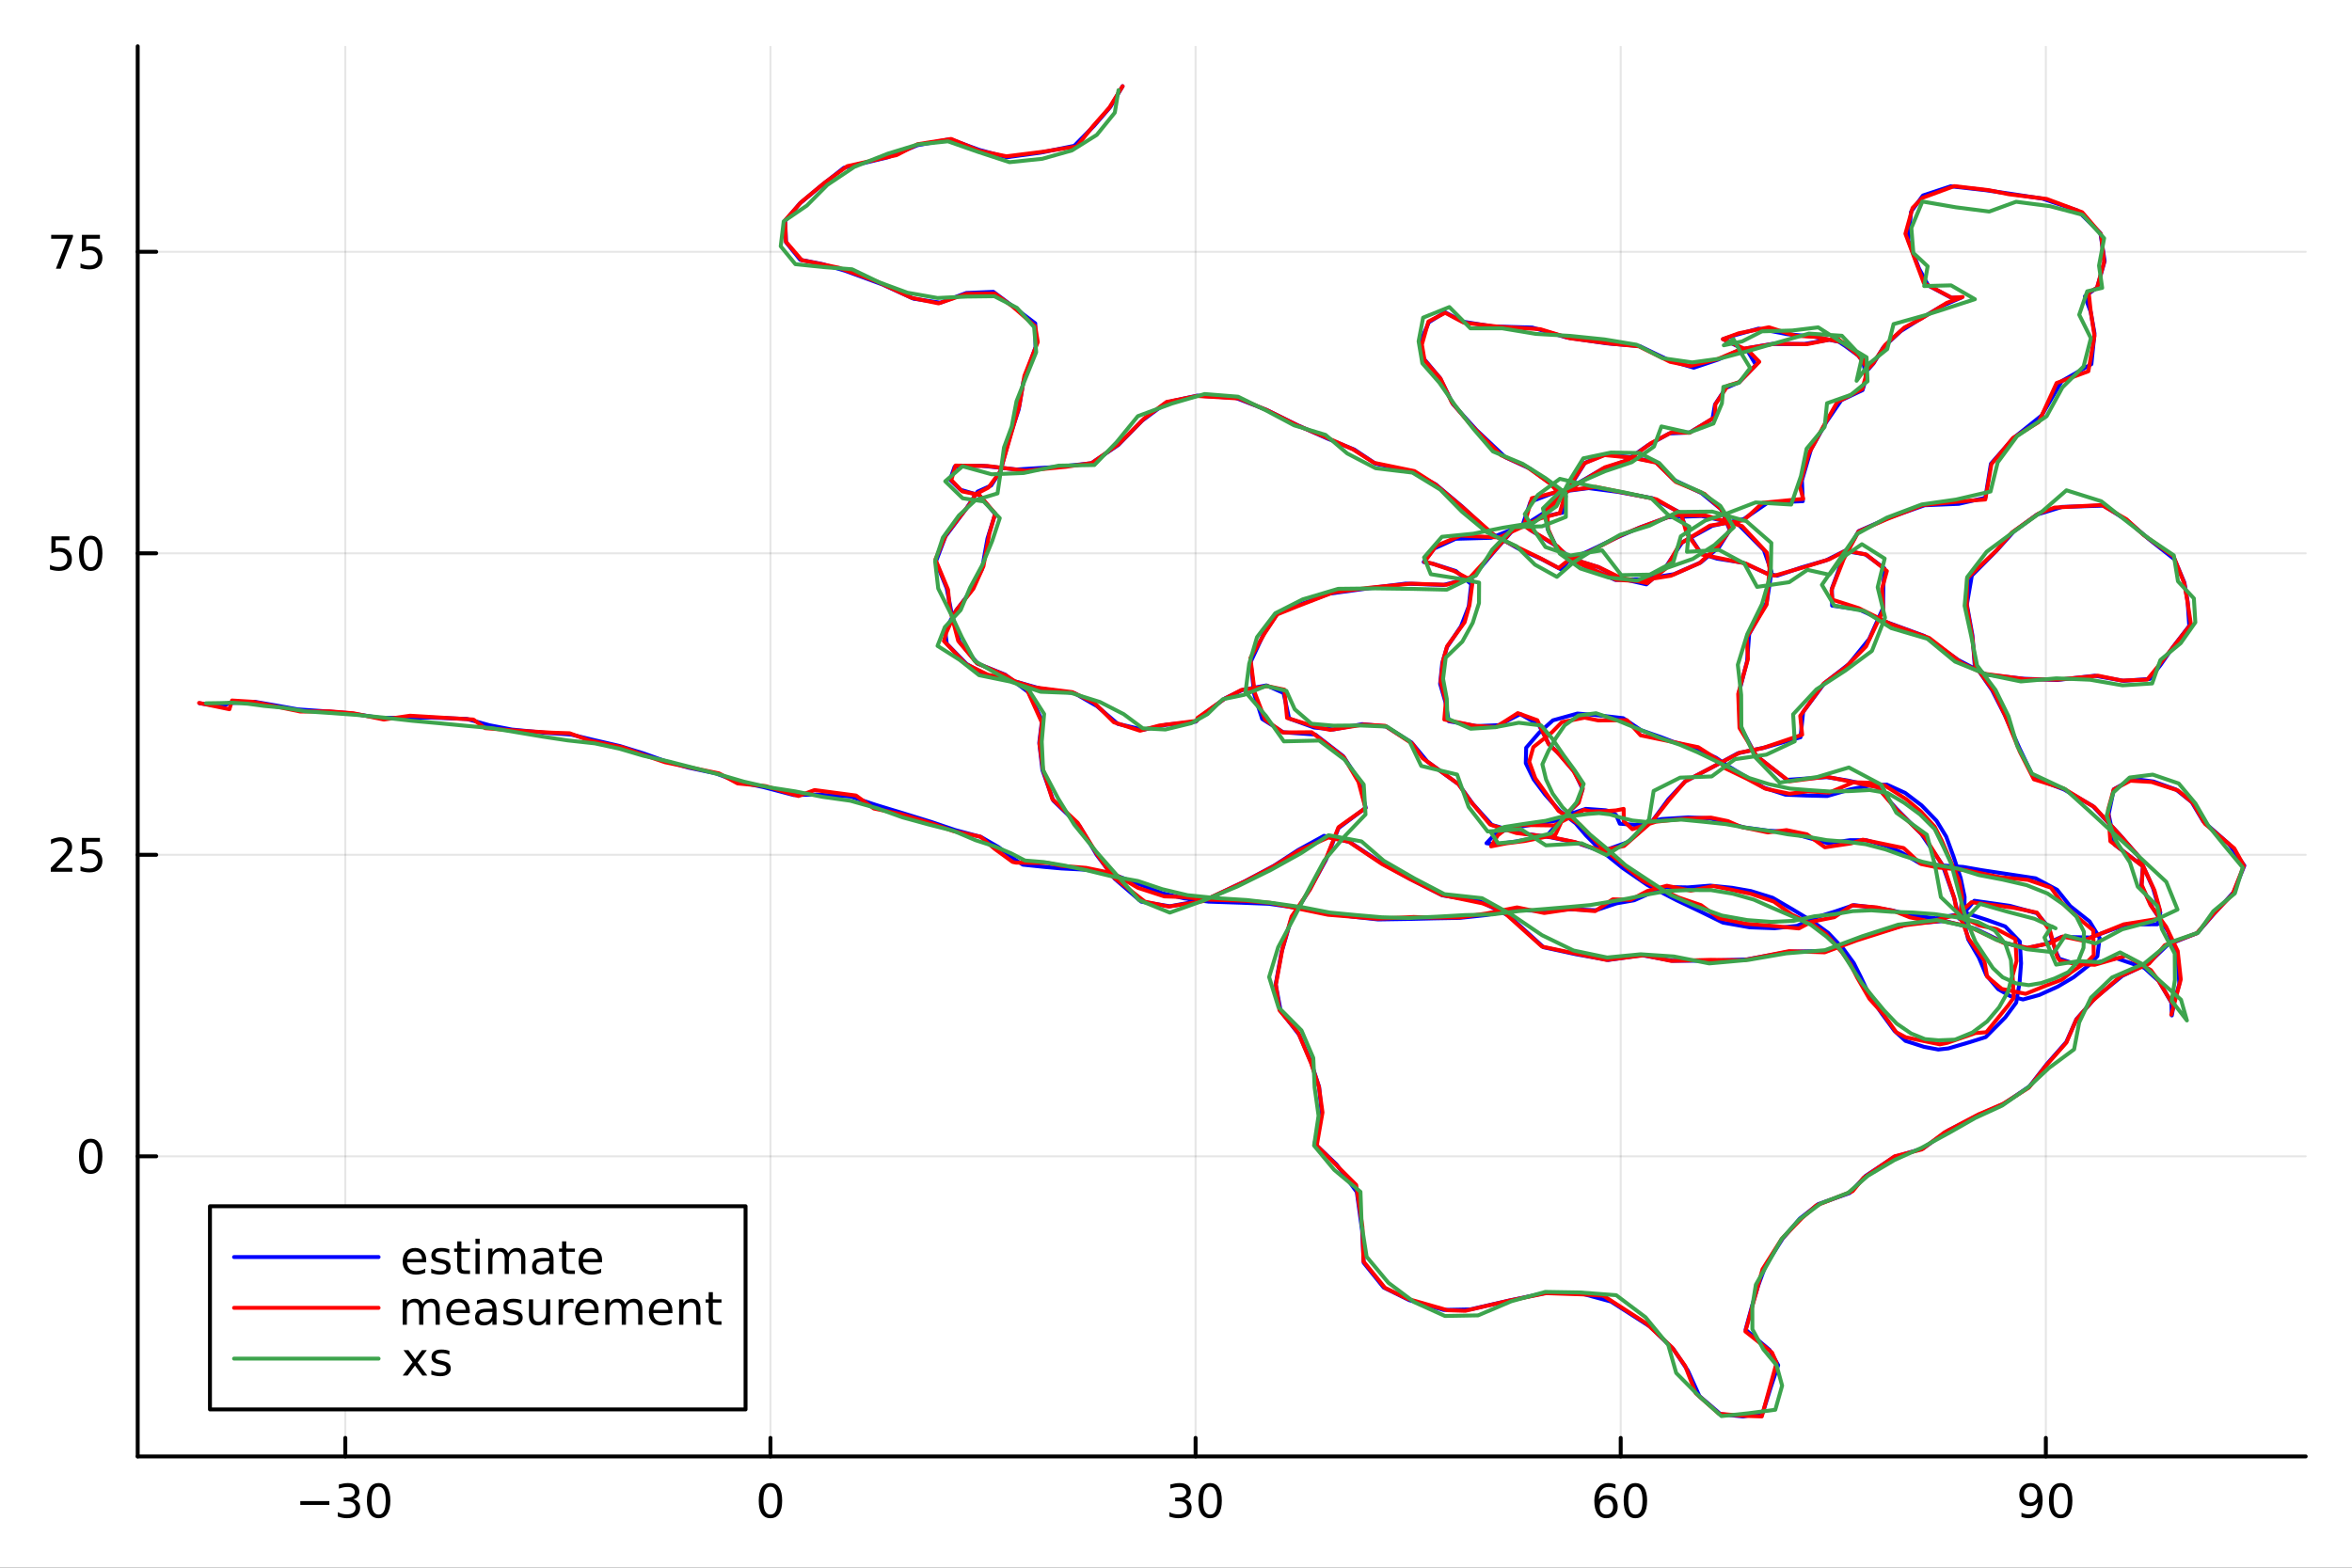 <?xml version="1.0" encoding="utf-8"?>
<svg xmlns="http://www.w3.org/2000/svg" xmlns:xlink="http://www.w3.org/1999/xlink" width="600" height="400" viewBox="0 0 2400 1600">
<rect x="0" y="0" width="2400" height="1600" fill="#333333" stroke="none"/>
<defs>
  <clipPath id="clip420">
    <rect x="0" y="0" width="2400" height="1600"/>
  </clipPath>
</defs>
<path clip-path="url(#clip420)" d="M0 1600 L2400 1600 L2400 0 L0 0  Z" fill="#ffffff" fill-rule="evenodd" fill-opacity="1"/>
<defs>
  <clipPath id="clip421">
    <rect x="480" y="0" width="1681" height="1600"/>
  </clipPath>
</defs>
<path clip-path="url(#clip420)" d="M140.51 1486.45 L2352.76 1486.45 L2352.76 47.244 L140.51 47.244  Z" fill="#ffffff" fill-rule="evenodd" fill-opacity="1"/>
<defs>
  <clipPath id="clip422">
    <rect x="140" y="47" width="2213" height="1440"/>
  </clipPath>
</defs>
<polyline clip-path="url(#clip422)" style="stroke:#000000; stroke-linecap:round; stroke-linejoin:round; stroke-width:2; stroke-opacity:0.1; fill:none" points="352.365,1486.45 352.365,47.244 "/>
<polyline clip-path="url(#clip422)" style="stroke:#000000; stroke-linecap:round; stroke-linejoin:round; stroke-width:2; stroke-opacity:0.1; fill:none" points="786.173,1486.45 786.173,47.244 "/>
<polyline clip-path="url(#clip422)" style="stroke:#000000; stroke-linecap:round; stroke-linejoin:round; stroke-width:2; stroke-opacity:0.1; fill:none" points="1219.98,1486.45 1219.98,47.244 "/>
<polyline clip-path="url(#clip422)" style="stroke:#000000; stroke-linecap:round; stroke-linejoin:round; stroke-width:2; stroke-opacity:0.1; fill:none" points="1653.79,1486.45 1653.79,47.244 "/>
<polyline clip-path="url(#clip422)" style="stroke:#000000; stroke-linecap:round; stroke-linejoin:round; stroke-width:2; stroke-opacity:0.1; fill:none" points="2087.6,1486.45 2087.6,47.244 "/>
<polyline clip-path="url(#clip420)" style="stroke:#000000; stroke-linecap:round; stroke-linejoin:round; stroke-width:4; stroke-opacity:1; fill:none" points="140.51,1486.45 2352.76,1486.45 "/>
<polyline clip-path="url(#clip420)" style="stroke:#000000; stroke-linecap:round; stroke-linejoin:round; stroke-width:4; stroke-opacity:1; fill:none" points="352.365,1486.45 352.365,1467.55 "/>
<polyline clip-path="url(#clip420)" style="stroke:#000000; stroke-linecap:round; stroke-linejoin:round; stroke-width:4; stroke-opacity:1; fill:none" points="786.173,1486.45 786.173,1467.55 "/>
<polyline clip-path="url(#clip420)" style="stroke:#000000; stroke-linecap:round; stroke-linejoin:round; stroke-width:4; stroke-opacity:1; fill:none" points="1219.98,1486.45 1219.98,1467.55 "/>
<polyline clip-path="url(#clip420)" style="stroke:#000000; stroke-linecap:round; stroke-linejoin:round; stroke-width:4; stroke-opacity:1; fill:none" points="1653.79,1486.45 1653.79,1467.55 "/>
<polyline clip-path="url(#clip420)" style="stroke:#000000; stroke-linecap:round; stroke-linejoin:round; stroke-width:4; stroke-opacity:1; fill:none" points="2087.6,1486.45 2087.6,1467.55 "/>
<path clip-path="url(#clip420)" d="M306.428 1532.02 L336.104 1532.02 L336.104 1535.95 L306.428 1535.95 L306.428 1532.02 Z" fill="#000000" fill-rule="nonzero" fill-opacity="1" /><path clip-path="url(#clip420)" d="M360.363 1530.21 Q363.719 1530.93 365.594 1533.2 Q367.493 1535.47 367.493 1538.8 Q367.493 1543.92 363.974 1546.72 Q360.456 1549.52 353.974 1549.52 Q351.798 1549.52 349.483 1549.08 Q347.192 1548.66 344.738 1547.81 L344.738 1543.29 Q346.682 1544.43 348.997 1545.01 Q351.312 1545.58 353.835 1545.58 Q358.233 1545.58 360.525 1543.85 Q362.84 1542.11 362.84 1538.8 Q362.84 1535.75 360.687 1534.03 Q358.557 1532.3 354.738 1532.3 L350.71 1532.3 L350.71 1528.45 L354.923 1528.45 Q358.372 1528.45 360.201 1527.09 Q362.03 1525.7 362.03 1523.11 Q362.03 1520.45 360.131 1519.03 Q358.256 1517.6 354.738 1517.6 Q352.817 1517.6 350.618 1518.01 Q348.419 1518.43 345.78 1519.31 L345.78 1515.14 Q348.442 1514.4 350.757 1514.03 Q353.094 1513.66 355.155 1513.66 Q360.479 1513.66 363.581 1516.09 Q366.682 1518.5 366.682 1522.62 Q366.682 1525.49 365.039 1527.48 Q363.395 1529.45 360.363 1530.21 Z" fill="#000000" fill-rule="nonzero" fill-opacity="1" /><path clip-path="url(#clip420)" d="M386.358 1517.37 Q382.747 1517.37 380.918 1520.93 Q379.113 1524.47 379.113 1531.6 Q379.113 1538.71 380.918 1542.27 Q382.747 1545.82 386.358 1545.82 Q389.992 1545.82 391.798 1542.27 Q393.627 1538.71 393.627 1531.6 Q393.627 1524.47 391.798 1520.93 Q389.992 1517.37 386.358 1517.37 M386.358 1513.66 Q392.168 1513.66 395.224 1518.27 Q398.303 1522.85 398.303 1531.6 Q398.303 1540.33 395.224 1544.94 Q392.168 1549.52 386.358 1549.52 Q380.548 1549.52 377.469 1544.94 Q374.414 1540.33 374.414 1531.6 Q374.414 1522.85 377.469 1518.27 Q380.548 1513.66 386.358 1513.66 Z" fill="#000000" fill-rule="nonzero" fill-opacity="1" /><path clip-path="url(#clip420)" d="M786.173 1517.37 Q782.562 1517.37 780.733 1520.93 Q778.927 1524.47 778.927 1531.6 Q778.927 1538.71 780.733 1542.27 Q782.562 1545.82 786.173 1545.82 Q789.807 1545.82 791.613 1542.27 Q793.441 1538.71 793.441 1531.6 Q793.441 1524.47 791.613 1520.93 Q789.807 1517.37 786.173 1517.37 M786.173 1513.66 Q791.983 1513.66 795.038 1518.27 Q798.117 1522.85 798.117 1531.6 Q798.117 1540.33 795.038 1544.94 Q791.983 1549.52 786.173 1549.52 Q780.363 1549.52 777.284 1544.94 Q774.228 1540.33 774.228 1531.6 Q774.228 1522.85 777.284 1518.27 Q780.363 1513.66 786.173 1513.66 Z" fill="#000000" fill-rule="nonzero" fill-opacity="1" /><path clip-path="url(#clip420)" d="M1208.82 1530.21 Q1212.18 1530.93 1214.05 1533.2 Q1215.95 1535.47 1215.95 1538.8 Q1215.95 1543.92 1212.43 1546.72 Q1208.92 1549.52 1202.43 1549.52 Q1200.26 1549.52 1197.94 1549.08 Q1195.65 1548.66 1193.2 1547.81 L1193.2 1543.29 Q1195.14 1544.43 1197.46 1545.01 Q1199.77 1545.58 1202.3 1545.58 Q1206.69 1545.58 1208.98 1543.85 Q1211.3 1542.11 1211.3 1538.8 Q1211.3 1535.75 1209.15 1534.03 Q1207.02 1532.3 1203.2 1532.3 L1199.17 1532.3 L1199.17 1528.45 L1203.38 1528.45 Q1206.83 1528.45 1208.66 1527.09 Q1210.49 1525.7 1210.49 1523.11 Q1210.49 1520.45 1208.59 1519.03 Q1206.72 1517.6 1203.2 1517.6 Q1201.28 1517.6 1199.08 1518.01 Q1196.88 1518.43 1194.24 1519.31 L1194.24 1515.14 Q1196.9 1514.4 1199.22 1514.03 Q1201.55 1513.66 1203.61 1513.66 Q1208.94 1513.66 1212.04 1516.09 Q1215.14 1518.5 1215.14 1522.62 Q1215.14 1525.49 1213.5 1527.48 Q1211.86 1529.45 1208.82 1530.21 Z" fill="#000000" fill-rule="nonzero" fill-opacity="1" /><path clip-path="url(#clip420)" d="M1234.82 1517.37 Q1231.21 1517.37 1229.38 1520.93 Q1227.57 1524.47 1227.57 1531.6 Q1227.57 1538.71 1229.38 1542.27 Q1231.21 1545.82 1234.82 1545.82 Q1238.45 1545.82 1240.26 1542.27 Q1242.09 1538.71 1242.09 1531.6 Q1242.09 1524.47 1240.26 1520.93 Q1238.45 1517.37 1234.82 1517.37 M1234.82 1513.66 Q1240.63 1513.66 1243.68 1518.27 Q1246.76 1522.85 1246.76 1531.6 Q1246.76 1540.33 1243.68 1544.94 Q1240.63 1549.52 1234.82 1549.52 Q1229.01 1549.52 1225.93 1544.94 Q1222.87 1540.33 1222.87 1531.6 Q1222.87 1522.85 1225.93 1518.27 Q1229.01 1513.66 1234.82 1513.66 Z" fill="#000000" fill-rule="nonzero" fill-opacity="1" /><path clip-path="url(#clip420)" d="M1639.19 1529.7 Q1636.04 1529.7 1634.19 1531.86 Q1632.36 1534.01 1632.36 1537.76 Q1632.36 1541.49 1634.19 1543.66 Q1636.04 1545.82 1639.19 1545.82 Q1642.34 1545.82 1644.17 1543.66 Q1646.02 1541.49 1646.02 1537.76 Q1646.02 1534.01 1644.17 1531.86 Q1642.34 1529.7 1639.19 1529.7 M1648.48 1515.05 L1648.48 1519.31 Q1646.72 1518.48 1644.91 1518.04 Q1643.13 1517.6 1641.37 1517.6 Q1636.74 1517.6 1634.29 1520.72 Q1631.86 1523.85 1631.51 1530.17 Q1632.87 1528.15 1634.93 1527.09 Q1636.99 1526 1639.47 1526 Q1644.68 1526 1647.69 1529.17 Q1650.72 1532.32 1650.72 1537.76 Q1650.72 1543.08 1647.57 1546.3 Q1644.42 1549.52 1639.19 1549.52 Q1633.2 1549.52 1630.03 1544.94 Q1626.86 1540.33 1626.86 1531.6 Q1626.86 1523.41 1630.74 1518.55 Q1634.63 1513.66 1641.18 1513.66 Q1642.94 1513.66 1644.73 1514.01 Q1646.53 1514.36 1648.48 1515.05 Z" fill="#000000" fill-rule="nonzero" fill-opacity="1" /><path clip-path="url(#clip420)" d="M1668.78 1517.37 Q1665.17 1517.37 1663.34 1520.93 Q1661.53 1524.47 1661.53 1531.6 Q1661.53 1538.71 1663.34 1542.27 Q1665.17 1545.82 1668.78 1545.82 Q1672.41 1545.82 1674.22 1542.27 Q1676.04 1538.71 1676.04 1531.6 Q1676.04 1524.47 1674.22 1520.93 Q1672.41 1517.37 1668.78 1517.37 M1668.78 1513.66 Q1674.59 1513.66 1677.64 1518.27 Q1680.72 1522.85 1680.72 1531.6 Q1680.72 1540.33 1677.64 1544.94 Q1674.59 1549.52 1668.78 1549.52 Q1662.97 1549.52 1659.89 1544.94 Q1656.83 1540.33 1656.83 1531.6 Q1656.83 1522.85 1659.89 1518.27 Q1662.97 1513.66 1668.78 1513.66 Z" fill="#000000" fill-rule="nonzero" fill-opacity="1" /><path clip-path="url(#clip420)" d="M2062.72 1548.13 L2062.72 1543.87 Q2064.48 1544.7 2066.29 1545.14 Q2068.09 1545.58 2069.83 1545.58 Q2074.46 1545.58 2076.89 1542.48 Q2079.34 1539.36 2079.69 1533.01 Q2078.35 1535.01 2076.29 1536.07 Q2074.23 1537.13 2071.73 1537.13 Q2066.54 1537.13 2063.51 1534.01 Q2060.5 1530.86 2060.5 1525.42 Q2060.5 1520.1 2063.65 1516.88 Q2066.8 1513.66 2072.03 1513.66 Q2078.02 1513.66 2081.17 1518.27 Q2084.34 1522.85 2084.34 1531.6 Q2084.34 1539.77 2080.45 1544.66 Q2076.59 1549.52 2070.04 1549.52 Q2068.28 1549.52 2066.47 1549.17 Q2064.67 1548.82 2062.72 1548.13 M2072.03 1533.48 Q2075.18 1533.48 2077.01 1531.32 Q2078.86 1529.17 2078.86 1525.42 Q2078.86 1521.7 2077.01 1519.54 Q2075.18 1517.37 2072.03 1517.37 Q2068.88 1517.37 2067.03 1519.54 Q2065.2 1521.7 2065.2 1525.42 Q2065.2 1529.17 2067.03 1531.32 Q2068.88 1533.48 2072.03 1533.48 Z" fill="#000000" fill-rule="nonzero" fill-opacity="1" /><path clip-path="url(#clip420)" d="M2102.75 1517.37 Q2099.13 1517.37 2097.31 1520.93 Q2095.5 1524.47 2095.5 1531.6 Q2095.5 1538.71 2097.31 1542.27 Q2099.13 1545.82 2102.75 1545.82 Q2106.38 1545.82 2108.19 1542.27 Q2110.01 1538.71 2110.01 1531.6 Q2110.01 1524.47 2108.19 1520.93 Q2106.38 1517.37 2102.75 1517.37 M2102.75 1513.66 Q2108.56 1513.66 2111.61 1518.27 Q2114.69 1522.85 2114.69 1531.6 Q2114.69 1540.33 2111.61 1544.94 Q2108.56 1549.52 2102.75 1549.52 Q2096.94 1549.52 2093.86 1544.94 Q2090.8 1540.33 2090.8 1531.6 Q2090.8 1522.85 2093.86 1518.27 Q2096.94 1513.66 2102.75 1513.66 Z" fill="#000000" fill-rule="nonzero" fill-opacity="1" /><polyline clip-path="url(#clip422)" style="stroke:#000000; stroke-linecap:round; stroke-linejoin:round; stroke-width:2; stroke-opacity:0.1; fill:none" points="140.51,1180.15 2352.76,1180.15 "/>
<polyline clip-path="url(#clip422)" style="stroke:#000000; stroke-linecap:round; stroke-linejoin:round; stroke-width:2; stroke-opacity:0.1; fill:none" points="140.51,872.425 2352.76,872.425 "/>
<polyline clip-path="url(#clip422)" style="stroke:#000000; stroke-linecap:round; stroke-linejoin:round; stroke-width:2; stroke-opacity:0.1; fill:none" points="140.51,564.702 2352.76,564.702 "/>
<polyline clip-path="url(#clip422)" style="stroke:#000000; stroke-linecap:round; stroke-linejoin:round; stroke-width:2; stroke-opacity:0.1; fill:none" points="140.51,256.978 2352.76,256.978 "/>
<polyline clip-path="url(#clip420)" style="stroke:#000000; stroke-linecap:round; stroke-linejoin:round; stroke-width:4; stroke-opacity:1; fill:none" points="140.51,1486.45 140.51,47.244 "/>
<polyline clip-path="url(#clip420)" style="stroke:#000000; stroke-linecap:round; stroke-linejoin:round; stroke-width:4; stroke-opacity:1; fill:none" points="140.51,1180.15 159.408,1180.15 "/>
<polyline clip-path="url(#clip420)" style="stroke:#000000; stroke-linecap:round; stroke-linejoin:round; stroke-width:4; stroke-opacity:1; fill:none" points="140.51,872.425 159.408,872.425 "/>
<polyline clip-path="url(#clip420)" style="stroke:#000000; stroke-linecap:round; stroke-linejoin:round; stroke-width:4; stroke-opacity:1; fill:none" points="140.51,564.702 159.408,564.702 "/>
<polyline clip-path="url(#clip420)" style="stroke:#000000; stroke-linecap:round; stroke-linejoin:round; stroke-width:4; stroke-opacity:1; fill:none" points="140.51,256.978 159.408,256.978 "/>
<path clip-path="url(#clip420)" d="M92.566 1165.95 Q88.955 1165.95 87.126 1169.51 Q85.321 1173.05 85.321 1180.18 Q85.321 1187.29 87.126 1190.85 Q88.955 1194.4 92.566 1194.4 Q96.2 1194.4 98.006 1190.85 Q99.835 1187.29 99.835 1180.18 Q99.835 1173.05 98.006 1169.51 Q96.2 1165.95 92.566 1165.95 M92.566 1162.24 Q98.376 1162.24 101.432 1166.85 Q104.51 1171.43 104.51 1180.18 Q104.51 1188.91 101.432 1193.52 Q98.376 1198.1 92.566 1198.1 Q86.756 1198.1 83.677 1193.52 Q80.622 1188.91 80.622 1180.18 Q80.622 1171.43 83.677 1166.85 Q86.756 1162.24 92.566 1162.24 Z" fill="#000000" fill-rule="nonzero" fill-opacity="1" /><path clip-path="url(#clip420)" d="M57.427 885.77 L73.747 885.77 L73.747 889.705 L51.802 889.705 L51.802 885.77 Q54.464 883.015 59.048 878.386 Q63.654 873.733 64.835 872.39 Q67.08 869.867 67.96 868.131 Q68.862 866.372 68.862 864.682 Q68.862 861.927 66.918 860.191 Q64.997 858.455 61.895 858.455 Q59.696 858.455 57.242 859.219 Q54.812 859.983 52.034 861.534 L52.034 856.812 Q54.858 855.678 57.312 855.099 Q59.765 854.52 61.802 854.52 Q67.173 854.52 70.367 857.205 Q73.561 859.89 73.561 864.381 Q73.561 866.511 72.751 868.432 Q71.964 870.33 69.858 872.923 Q69.279 873.594 66.177 876.812 Q63.075 880.006 57.427 885.77 Z" fill="#000000" fill-rule="nonzero" fill-opacity="1" /><path clip-path="url(#clip420)" d="M83.608 855.145 L101.964 855.145 L101.964 859.08 L87.89 859.08 L87.89 867.552 Q88.909 867.205 89.927 867.043 Q90.946 866.858 91.964 866.858 Q97.751 866.858 101.131 870.029 Q104.51 873.201 104.51 878.617 Q104.51 884.196 101.038 887.298 Q97.566 890.376 91.246 890.376 Q89.071 890.376 86.802 890.006 Q84.557 889.636 82.149 888.895 L82.149 884.196 Q84.233 885.33 86.455 885.886 Q88.677 886.441 91.154 886.441 Q95.159 886.441 97.496 884.335 Q99.835 882.228 99.835 878.617 Q99.835 875.006 97.496 872.9 Q95.159 870.793 91.154 870.793 Q89.279 870.793 87.404 871.21 Q85.552 871.627 83.608 872.506 L83.608 855.145 Z" fill="#000000" fill-rule="nonzero" fill-opacity="1" /><path clip-path="url(#clip420)" d="M52.45 547.422 L70.807 547.422 L70.807 551.357 L56.733 551.357 L56.733 559.829 Q57.751 559.482 58.77 559.32 Q59.788 559.134 60.807 559.134 Q66.594 559.134 69.974 562.306 Q73.353 565.477 73.353 570.894 Q73.353 576.472 69.881 579.574 Q66.409 582.653 60.089 582.653 Q57.913 582.653 55.645 582.283 Q53.4 581.912 50.992 581.171 L50.992 576.472 Q53.075 577.607 55.298 578.162 Q57.52 578.718 59.997 578.718 Q64.001 578.718 66.339 576.611 Q68.677 574.505 68.677 570.894 Q68.677 567.283 66.339 565.176 Q64.001 563.07 59.997 563.07 Q58.122 563.07 56.247 563.486 Q54.395 563.903 52.45 564.783 L52.45 547.422 Z" fill="#000000" fill-rule="nonzero" fill-opacity="1" /><path clip-path="url(#clip420)" d="M92.566 550.5 Q88.955 550.5 87.126 554.065 Q85.321 557.607 85.321 564.736 Q85.321 571.843 87.126 575.408 Q88.955 578.949 92.566 578.949 Q96.2 578.949 98.006 575.408 Q99.835 571.843 99.835 564.736 Q99.835 557.607 98.006 554.065 Q96.2 550.5 92.566 550.5 M92.566 546.797 Q98.376 546.797 101.432 551.403 Q104.51 555.986 104.51 564.736 Q104.51 573.463 101.432 578.07 Q98.376 582.653 92.566 582.653 Q86.756 582.653 83.677 578.07 Q80.622 573.463 80.622 564.736 Q80.622 555.986 83.677 551.403 Q86.756 546.797 92.566 546.797 Z" fill="#000000" fill-rule="nonzero" fill-opacity="1" /><path clip-path="url(#clip420)" d="M52.219 239.698 L74.441 239.698 L74.441 241.689 L61.895 274.258 L57.011 274.258 L68.816 243.633 L52.219 243.633 L52.219 239.698 Z" fill="#000000" fill-rule="nonzero" fill-opacity="1" /><path clip-path="url(#clip420)" d="M83.608 239.698 L101.964 239.698 L101.964 243.633 L87.89 243.633 L87.89 252.105 Q88.909 251.758 89.927 251.596 Q90.946 251.411 91.964 251.411 Q97.751 251.411 101.131 254.582 Q104.51 257.754 104.51 263.17 Q104.51 268.749 101.038 271.851 Q97.566 274.929 91.246 274.929 Q89.071 274.929 86.802 274.559 Q84.557 274.189 82.149 273.448 L82.149 268.749 Q84.233 269.883 86.455 270.439 Q88.677 270.994 91.154 270.994 Q95.159 270.994 97.496 268.888 Q99.835 266.781 99.835 263.17 Q99.835 259.559 97.496 257.453 Q95.159 255.346 91.154 255.346 Q89.279 255.346 87.404 255.763 Q85.552 256.179 83.608 257.059 L83.608 239.698 Z" fill="#000000" fill-rule="nonzero" fill-opacity="1" /><polyline clip-path="url(#clip422)" style="stroke:#0000ff; stroke-linecap:round; stroke-linejoin:round; stroke-width:4; stroke-opacity:1; fill:none" points="203.762,717.782 227.572,721.067 233.433,717.607 248.26,717.018 259.982,716.249 282.888,720.223 303.761,723.992 330.324,725.857 356.774,727.898 387.196,732.578 416.145,732.535 440.895,732.415 476.344,733.769 499.366,740.169 522.366,744.599 556.838,747.939 582.801,749.713 604.331,754.897 632.811,761.51 656.71,768.914 679.62,777.072 702.674,783.492 730.559,789.351 753.417,797.903 779.216,803.383 810.105,811.464 832.908,810.912 867.844,812.914 893.679,821.514 919.77,829.446 950.198,838.848 974.911,847.226 1000.84,854.138 1019.1,864.708 1035.84,877.319 1043.75,882.493 1065.21,884.743 1083.03,886.348 1105.18,887.467 1131.22,890.639 1158.01,900.735 1186.09,911.609 1208.25,916.842 1233.36,920.224 1265.91,921.316 1294.84,922.43 1327.75,927.096 1356.1,932.23 1381.81,935.735 1406.2,938.38 1438.27,937.887 1462.79,937.278 1489.46,936.814 1516.1,933.981 1545.58,928.876 1574.49,929.679 1602.3,928.011 1628.46,929.012 1649.57,921.972 1667.55,918.822 1683.41,911.806 1700.74,905.326 1722.39,905.68 1745.19,903.884 1767.39,906.085 1786.74,909.451 1808.79,916.276 1828.79,927.927 1849.97,940.709 1865.6,952.166 1881.07,968.506 1891.59,982.867 1898.69,996.952 1907.86,1016.37 1919.89,1034.02 1933.11,1052.09 1944.37,1062.34 1963.4,1068.44 1977.85,1071.16 1988.17,1070.02 2009.6,1063.73 2026.23,1058.47 2046.21,1038.33 2057.35,1023.26 2060.79,1002.85 2062.31,983.201 2061.03,960.974 2046.13,945.558 2027.87,939.015 2006.08,931.832 1975.49,937.247 1951.07,934.209 1931.05,929.281 1912.97,926.341 1891.64,923.77 1872.65,930.242 1851.03,936.89 1833.77,944.916 1810.83,947.386 1785.5,946.463 1758.12,941.632 1734.78,930.185 1711.03,918.913 1681.05,903.274 1655.9,885.921 1633.26,867.602 1618.54,852.784 1607.81,840.278 1591.35,827.451 1576.73,811.066 1564.93,795.383 1556.92,778.913 1557.32,763.157 1570.53,747.848 1584.59,735.186 1609.58,728.255 1627.68,729.7 1656.32,732.97 1674.4,745.191 1694.47,752.164 1707.83,757.281 1728.58,762.977 1751.08,773.393 1764.25,782.377 1781.86,793.023 1799.84,803.879 1821.89,811.063 1842.99,811.922 1864.48,812.435 1888.48,805.522 1909.14,801.588 1925.41,800.79 1944.03,809.243 1960.78,821.942 1976.06,837.682 1985.87,853.757 1993.38,874.209 2000.68,896.131 2004.7,915.393 2004.44,935.621 2005.14,945.869 2008.37,958.718 2019.27,977.36 2026.74,995.121 2038.96,1009.56 2051.2,1016.58 2064.27,1020.08 2080.83,1015.52 2099.71,1006.98 2115.93,997.382 2131.91,984.848 2140.19,975.952 2142.46,957.148 2132.23,940.439 2112.45,924.779 2099.12,908.132 2077.24,896.429 2049.15,892.157 2022.09,888.095 2003.32,884.82 1978.85,883.095 1958.6,880.871 1940.59,870.241 1926.08,863.752 1904.25,857.558 1887.98,857.47 1865.31,860.601 1844.82,854.998 1824.02,849.046 1804.15,847.763 1779.82,844.478 1761.36,839.426 1744.45,835.189 1722.59,834.256 1695.48,835.947 1668.8,841.876 1652.86,840.68 1649.06,831.791 1645.13,828.592 1638.35,826.974 1627.2,826.159 1618.2,825.534 1603.66,830.289 1588.92,837.353 1562.84,841.739 1540.97,845.492 1525.67,851.115 1516.84,860.584 1525.6,861.827 1546.53,858.898 1578.29,853.11 1594.7,834.805 1610.01,819.91 1614.89,805.459 1606.99,788.439 1591.83,770.437 1580.56,759.449 1569.99,739.495 1551.25,728.828 1529.39,740.085 1506.83,741.095 1478.28,736.081 1474.99,716.765 1469.51,697.928 1471.69,676.725 1476.53,660.474 1490.83,639.208 1498.75,618.759 1501.24,596.172 1485.57,582.809 1463.07,575.612 1452.75,573.581 1463.48,559.805 1485.29,549.893 1521.51,548.899 1558.26,534.337 1585.34,517.165 1604.12,493.398 1617.26,472.332 1638.29,463.673 1664.24,466.622 1689.62,471.617 1708.16,489.781 1736.17,503.203 1756.33,519.806 1765.08,541.008 1754.21,558.32 1735.45,574.056 1708.15,586.037 1675.28,591.141 1648.23,591.86 1615.27,576.822 1589.77,561.841 1579.11,539.645 1578.38,516.727 1597.78,502.789 1611.58,492.327 1634.77,478.861 1659.02,470.247 1681.55,454.455 1703.41,442.368 1724.11,441.425 1747.4,427.49 1750,412.853 1761.13,395.952 1774.43,390.218 1791.76,372.5 1783.52,358.584 1762.21,348.021 1758.31,346.115 1771.09,341.867 1794.38,335.412 1823.73,341.083 1850.64,343.452 1877.31,348.998 1900.72,366.254 1904.28,385.845 1900.55,398.186 1878.88,408.448 1863.76,430.515 1847.97,458.605 1838.7,490.384 1839.62,511.524 1803.81,513.04 1779.55,529.688 1747.21,536.645 1716.47,553.6 1699.39,579.246 1679.96,596.413 1652.96,590.294 1631.41,578.946 1603.23,570.146 1587.47,556.918 1561.49,540.904 1554.36,533.715 1561.75,512.121 1586.29,502.661 1621.08,498.188 1650.67,501.969 1685.98,508.445 1714.46,523.172 1722.67,544.9 1735.95,565.069 1752.05,570.158 1778.39,574.264 1802.43,585.033 1813.3,587.578 1838.22,579.166 1863.44,571.865 1882.54,562.267 1903.4,565.775 1922.89,580.055 1921.79,598.777 1921.49,620.541 1907.35,652.163 1886.66,677.724 1861.7,697.215 1839.94,726.613 1837.26,752.468 1801.58,762.75 1773.37,768.806 1746.07,783.626 1719.52,797.512 1702.4,815.75 1686.76,836.994 1660.72,859.594 1634.4,869.03 1607.41,859.723 1582.6,854.614 1551.4,850.214 1522.29,841.94 1502.86,820.413 1488.48,800.525 1456.48,777.265 1440.27,757.72 1414.28,741.418 1389.99,739.088 1360.44,744.485 1340.93,742.528 1315.42,733.299 1309.77,707.281 1292.31,699.528 1268.3,704.008 1250.33,712.58 1226.44,730.159 1220.09,736.547 1189.99,739.701 1166.65,744.78 1140.53,738.763 1119.34,720.664 1096.39,707.461 1061.26,702.684 1028.6,693.412 1006.29,688.789 986.364,677.737 966.094,657.039 964.433,643.22 975.156,623.782 990.415,603.617 1002.02,580.959 1007.64,549.542 1015.53,524.577 999.36,505.5 979.961,499.809 969.383,489.57 974.088,476.389 1001.19,475.275 1037.34,479.172 1078.89,476.494 1113.57,472.819 1141.26,454.052 1165.3,429.424 1190.65,410.607 1221.61,403.798 1260.92,406.072 1292.67,418.488 1324.46,434.202 1354.3,447.525 1381.96,458.833 1403.7,473.302 1439.45,480.782 1465.05,494.42 1491.78,516.823 1520.88,543.699 1549.06,559.772 1573.6,570.891 1593.41,581.4 1601.57,570.913 1621.72,562.159 1649.37,548.845 1672.92,538.505 1702.07,527.848 1736.24,526.656 1773.16,534.595 1799.89,561.482 1807.66,583.652 1802.81,614.791 1784.86,647.189 1782.77,674.668 1774.59,706.348 1775.52,740.607 1791.51,770.849 1823.41,795.933 1863.93,793.149 1885.15,796.544 1915.63,803.316 1934.95,825.2 1960.52,851.055 1982.15,882.752 1993.94,916.079 1999.2,937.641 2014.61,919.328 2050.83,924.483 2078.44,932.016 2091.35,947.528 2091.75,951.008 2092.8,955.53 2098.16,971.907 2101.2,978.449 2113.82,982.547 2130.67,984.122 2159.62,978.029 2187.93,987.657 2202.87,1001.3 2215.65,1023.09 2216.15,1036.38 2218.56,1022.61 2223.78,1004.09 2221.98,976.517 2212.08,950.422 2196.05,925.832 2185.08,903.735 2186.64,883.988 2158.21,862.357 2151.66,831.05 2156.95,805.592 2176.18,794.769 2197.45,797.639 2220.61,805.91 2236.49,818.659 2248.12,838.192 2274.15,861.144 2290.15,883.434 2279.24,910.509 2258.86,932.959 2242.13,952.279 2212.09,964.155 2192.29,983.063 2165.62,995.989 2138.27,1018.26 2118.85,1040.1 2108.51,1063.44 2088.53,1086.1 2070.91,1108.76 2044.7,1126.58 2018.95,1137.91 1987.87,1153.82 1962.18,1172.17 1933.03,1180.71 1903.65,1200.22 1887.44,1217.6 1855.39,1228.94 1836.59,1243.72 1819,1264.16 1801.61,1291.6 1794.14,1311.97 1787.98,1332.24 1781.24,1357.07 1805.7,1377.75 1814.47,1393.31 1806.76,1416.33 1798.76,1441.88 1778.52,1445.72 1755.59,1443.29 1734.09,1424.81 1722.28,1398.8 1707.51,1376.84 1683.72,1353.96 1643.84,1328.36 1612.46,1319.82 1577.35,1319.53 1541.49,1327.02 1500.34,1336.38 1473.02,1336.95 1438.18,1327.01 1411.87,1314.03 1391.54,1288.83 1389.96,1256.32 1384.5,1216.59 1363.75,1188.39 1341.47,1167.21 1348.64,1136.46 1346.02,1109.45 1337.88,1084.24 1325.81,1056.29 1306.82,1031.79 1301.71,1004.63 1307.63,972.057 1317.5,938.229 1336.24,908.073 1352.98,877.686 1365.87,845.087 1393.6,824.423 1386.56,796.015 1370.64,771.782 1342.06,749.652 1309.42,747.364 1287.96,733.756 1279.83,708.633 1276.13,675.759 1289.24,647.472 1303.45,626.3 1325.55,617.33 1356.42,605.884 1394.23,600.731 1434.25,595.661 1473.09,596.992 1502.36,589.475 1524.93,562.629 1543.78,541.076 1571.7,528.042 1594.5,523.235 1597.66,506.771 1582.57,493.845 1561.56,478.468 1535.99,466.607 1506.82,439.133 1482.65,412.473 1469.4,385.789 1452.75,365.935 1449.43,348.602 1458.02,328.866 1474.44,318.625 1492.46,328.226 1522.79,333.147 1563.47,334.297 1598.67,344.429 1638.94,350.36 1672.99,353.166 1703.96,368.096 1728.34,375.285 1753.18,367.005 1776.55,356.525 1807.99,351.051 1840.98,351.083 1871.87,345.857 1894.98,361.055 1906.42,376.931 1911.86,370.732 1921.78,354.497 1939.39,338.083 1957.41,326.737 1981.51,312.346 2001.52,303.626 1991.03,303.869 1967.55,291.288 1958.2,274.051 1947.3,245.569 1950.07,216.074 1962.19,199.512 1990.57,190.128 2025.64,194.028 2051.09,197.706 2084.34,202.786 2119.91,214.907 2143.25,237.905 2147.6,266.409 2140,293.393 2127.46,302.429 2133.39,318.452 2137.27,340.272 2134.08,371.65 2103.9,388.924 2083.36,424.028 2054.69,447 2031.54,473.29 2025.84,508.056 1998.76,514.226 1963.96,515.662 1928.19,528.193 1896.56,542.072 1880.52,570.305 1869.3,600.586 1869.49,618.087 1896.99,622.062 1925.81,635.23 1963.51,649.03 1998.04,673.512 2026.48,688.489 2064.89,692.717 2099.37,694.004 2137.53,689.673 2166.93,694.871 2193.62,692.942 2204.56,678.776 2217.76,659.809 2233.93,638.798 2232.3,614.036 2229.01,594.702 2218.97,570.92 2192.7,550.211 2171.25,531.774 2146.52,516.067 2103.99,517.388 2078.42,525.243 2054.72,542.654 2037.31,562.004 2012.1,587.403 2007.01,616.94 2012.72,648.714 2014.99,678.579 2032.81,704.512 2045.65,729.679 2060.44,763.173 2075.15,793.827 2106.1,805.735 2135.5,822.662 2162.39,851.286 2182.55,874.36 2196.87,906.136 2204.43,931.267 2201.49,943.325 2169.97,943.566 2132.74,956.835 2103.68,956.162 2087.98,963.293 2068.61,967.657 2046.7,962.8 2015.81,947.92 1984.27,939.915 1947.99,942.91 1902.94,955.686 1864.24,970.529 1825.7,971.297 1782.3,979.208 1745.08,980.478 1706.58,980.549 1675.48,974.866 1641.05,979.768 1608.38,973.953 1574.97,966.738 1539.69,934.684 1509.73,919.748 1471.77,913.797 1438.69,896.981 1408.91,880.338 1377.23,859.355 1351.07,853.019 1324.74,867.507 1299.88,883.677 1270.72,899.28 1231.65,917.968 1193.72,924.964 1164.53,920.254 1137.51,896.911 1119.14,872.611 1101.55,842.931 1074.79,817.068 1063.68,785.91 1060.47,757.966 1063.26,735.212 1049.37,706.427 1025.64,688.534 997.593,677.273 979.106,655.104 970.728,624.235 966.031,600.455 954.972,573.25 964.755,547.42 985.918,519.174 997.454,501.825 1011.34,495.554 1020.89,480.854 1025.2,464.646 1031.65,441.855 1039.51,417.802 1044.36,389.183 1056.7,354.223 1056.38,330.013 1033.13,312.395 1013.66,297.879 986.038,299.013 959.565,308.917 932.255,304.873 900.636,290.38 862.1,276.256 838.472,269.382 816.514,265.156 802.083,247.279 801.209,225.384 816.122,207.703 837.756,189.686 861.14,171.239 905.773,160.569 936.267,148.183 969.529,142.089 999.43,153.043 1027.11,160.495 1061.9,155.791 1096.25,148.821 1116.58,128.224 1132.98,109.188 1145.51,87.996 "/>
<polyline clip-path="url(#clip422)" style="stroke:#ff0000; stroke-linecap:round; stroke-linejoin:round; stroke-width:4; stroke-opacity:1; fill:none" points="203.121,717.443 234.08,723.844 236.741,714.945 258.272,716.249 261.714,716.951 289.232,722.65 306.425,726.207 335.722,725.961 360.694,727.98 391.668,734.38 418.42,730.466 439.951,731.759 483.028,734.368 495.03,743.157 520.017,745.163 563.109,747.772 581.213,748.363 601.009,755.613 635.468,762.728 655.279,769.978 678.545,777.942 702.679,782.927 733.711,789.34 752.668,799.569 781.141,802.301 814.79,812.419 831.188,806.338 873.484,811.927 891.602,825.146 919.222,830.858 952.914,840.976 972.782,848.238 1000.43,853.949 1015.12,866.468 1033.3,879.7 1036.75,880.414 1069.59,880.881 1083.42,883.749 1108.49,885.768 1136.17,891.492 1161.29,906.176 1188.12,914.879 1206.29,915.482 1234.83,918.227 1271.17,919.408 1296.26,921.439 1330.89,928.603 1355.15,933.625 1380.24,935.644 1405.35,937.675 1442.54,935.89 1460.71,936.481 1490.13,936.247 1516.92,932.296 1548.01,926.092 1575.75,931.816 1602.53,927.877 1627.64,929.908 1645.69,917.845 1663.87,918.436 1681.06,909.364 1700.9,903.985 1725.18,909.007 1748.47,904.342 1769.3,908.638 1786.63,912.22 1810.1,920.221 1828.45,933.477 1851.1,944.469 1863.35,953.319 1880.06,972.571 1888.01,983.698 1895.14,997.816 1907.58,1019.37 1921.68,1034.94 1934.95,1053.51 1944.57,1058.67 1968.92,1063.72 1979.36,1065.87 1987.15,1064.31 2015.61,1054.36 2026.86,1053.51 2048.96,1026.43 2054.9,1018.16 2053.66,995.773 2057.73,980.818 2056.51,958.452 2037.29,948.174 2019.91,944.58 1997.23,933.588 1969.63,940.518 1948.79,936.222 1932.25,929.649 1914.9,926.067 1889.76,924.037 1871.76,936.112 1848.45,940.764 1835.57,947.584 1806.97,944.826 1781.83,942.808 1754.07,937.072 1735.73,923.815 1712.28,915.814 1676.62,898.976 1655.68,882.038 1634.76,865.101 1623.39,853.309 1612.04,841.505 1590.29,827.571 1577.16,809.12 1566.65,794.374 1560.45,777.363 1564.63,762.506 1583.47,747.526 1593.72,737.064 1616.97,732.436 1630.8,735.279 1660.14,735.045 1674.1,750.48 1694.87,754.764 1705.25,756.893 1732.94,762.605 1754.69,776.502 1759.97,783.875 1782.56,794.817 1801.69,805.058 1825.94,810.056 1844.91,807.668 1866.53,808.973 1891.43,798.375 1909.58,798.978 1923.44,801.833 1945.25,815.755 1960.13,828.261 1974.2,843.745 1981.33,857.802 1990.31,878.555 1999.29,899.32 2002.14,915.679 1999.88,937.293 2002.54,940.998 2008.87,958.095 2024.82,980.338 2027.69,996.733 2042.61,1009.3 2053.05,1011.47 2066.96,1014.33 2087.62,1005.95 2103.98,999.847 2113.38,992.302 2131.37,980.215 2136.47,974.959 2136.01,949.602 2121.07,937.047 2103.47,920.799 2092.84,906.004 2069.35,898.003 2040.74,895.258 2016.44,890.248 2006.03,888.094 1977.44,885.362 1960.08,881.78 1942.54,865.557 1928.66,862.701 1900.91,856.977 1888.87,860.793 1862.12,864.732 1843.78,851.5 1822.97,847.216 1803.99,849.592 1776.27,843.881 1763.22,838.046 1745.9,834.464 1719.99,835.424 1689.78,838.649 1665.66,846.269 1656.94,838.169 1656.8,825.54 1649.04,827.091 1637.82,827.928 1623.13,828.051 1616.21,826.624 1599.01,835.671 1586.13,842.465 1553.29,841.997 1537.76,845.087 1528.32,852.595 1521.51,863.809 1537.04,860.707 1556.02,858.319 1587.08,852.115 1596.38,831.978 1610.94,819.238 1615.11,804.357 1605.43,786.632 1588.85,767.491 1580.13,759.404 1568.67,735.057 1548.76,727.807 1526.47,742.073 1504.89,740.769 1473.77,734.356 1475.35,715.831 1470.01,695.903 1472.43,674.436 1476.61,659.616 1494.49,635.096 1499.51,617.335 1502.75,592.963 1483.74,582.796 1460.43,574.881 1453.53,573.466 1465.44,557.156 1490.31,546.632 1529.91,548.515 1567.59,531.271 1586.37,516.389 1604.19,491.968 1616.89,472.754 1637.42,464.494 1665.82,467.202 1689.94,472.138 1709.94,491.82 1739.31,504.08 1756.72,520.131 1765.57,540.675 1753.72,556.972 1734.14,574.82 1705.02,587.596 1670.65,593.049 1649.1,591.757 1610.18,574.376 1588.53,560.553 1579.72,539.998 1578.65,517.928 1597.42,503.058 1611.07,493.384 1637.55,476.988 1661.54,469.443 1684.56,452.346 1705.9,441.157 1723.95,441.735 1750.38,425.364 1750.24,412.895 1762.88,393.718 1774.85,389.952 1795.19,369.26 1783.89,357.628 1757.99,346.119 1774.23,340.137 1805.03,334.02 1831.74,342.574 1853.21,343.867 1880.74,349.492 1904.21,369.814 1903.57,385.213 1900.31,396.968 1874.74,410.384 1860.48,435.458 1845.4,463.497 1836.38,495.919 1840.01,509.139 1798.77,513.152 1779.22,530.987 1744.87,536.428 1714.12,555.088 1699.77,580.272 1681,595.179 1653.38,589.504 1630.88,578.635 1600.66,569.293 1589.35,557.599 1558.21,538.705 1555.59,535.049 1563.08,508.487 1590.52,501.643 1628.31,496.916 1652.43,501.864 1690.36,509.644 1715.48,524.156 1720.87,543.986 1736.62,565.957 1750.43,568.788 1781.5,575.164 1804.02,586.045 1810.93,587.461 1842.67,578.352 1866.67,570.782 1883.75,561.797 1904.47,566.043 1925.38,582.82 1920.48,600.57 1921.66,622.701 1904.11,659.788 1883.72,680.652 1860.67,697.86 1836.97,730.626 1838.95,749.865 1798.56,763.54 1775.31,768.181 1745.29,783.998 1719.54,797.562 1703.34,816.259 1686.31,837.935 1657.21,863.44 1633.92,868.092 1607.04,859.39 1582.79,854.38 1547.3,850.22 1520.45,841.517 1501.23,818.66 1488.13,800.209 1451.65,773.806 1441.18,759.072 1413.44,740.781 1391.85,739.476 1357.4,744.941 1343.57,742.086 1313.32,732.719 1310.57,703.866 1293.31,700.309 1266.6,704.236 1249.41,713.258 1221.9,732.731 1221.05,735.697 1183.12,740.449 1163.3,745.803 1136.53,737.125 1116.65,717.308 1094.19,706.39 1055.39,701.54 1025.22,692.173 1007.98,688.616 985.565,677.71 963.137,654.261 965.726,645.374 976.036,622.406 993.229,600.865 1003.52,577.934 1009.5,544.736 1015.48,524.082 999.129,505.089 981.936,501.557 970.758,489.888 975.038,475.154 1007.69,475.609 1046.36,480.435 1087.58,476.422 1114.2,472.52 1141.63,453.195 1167.3,427.297 1190.41,410.224 1221.28,404.107 1264.21,406.679 1293.47,418.902 1325.32,434.781 1354.61,447.016 1380.46,458.549 1402.03,472.335 1443.35,480.804 1464.94,494.602 1494.38,519.368 1526.45,547.814 1548.92,558.67 1571.41,569.539 1590.44,579.706 1599.84,572.247 1624.68,561.723 1654.64,546.004 1675.19,537.733 1707.74,525.682 1740.43,526.15 1777.57,536.883 1802.87,563.938 1805.66,580.125 1802.7,617.039 1782.46,650.446 1783.6,672.602 1773.69,708.199 1774.99,742.984 1792.62,771.75 1825.78,797.439 1863.71,792.675 1877.57,795.531 1915.69,803.372 1935.04,826.23 1963.99,854.233 1984.38,886.79 1994.37,917.23 1997.23,933.588 2011.74,920.812 2054.24,926.424 2078.56,931.434 2089.2,946.254 2091.86,949.959 2093.71,956.655 2099.25,976.743 2101.91,980.461 2119.31,984.043 2137.5,984.646 2169.4,975.426 2194.79,990.148 2202.8,1001.29 2218.01,1026.56 2215.57,1035.54 2219.63,1020.56 2225.3,999.601 2222.13,970.527 2210.42,946.008 2194.41,923.79 2185.38,903.013 2186.76,884.389 2153.42,858.627 2151.12,826.685 2156.79,805.846 2173.91,796.799 2195.53,798.116 2222.48,806.794 2237.42,819.3 2249.93,840.742 2279.83,865.778 2289.69,883.552 2278.17,912.675 2257.81,933.699 2241.71,952.47 2209.03,964.668 2192.92,983.452 2163.71,996.376 2134.71,1022 2118.57,1040.81 2108.56,1064.08 2087.29,1088.19 2070.3,1110.04 2043.68,1126.74 2018.68,1137.44 1984.23,1155.7 1961.05,1173.14 1933.36,1180.12 1901.54,1202.14 1890.43,1215.76 1853.27,1230.33 1838.66,1243.23 1818.07,1264.45 1798.46,1295.46 1794.31,1310.55 1788.49,1331.7 1780.99,1358.9 1808.27,1380.56 1812.76,1391.1 1805.27,1418.34 1797.77,1445.62 1779.46,1445 1754.14,1442.94 1730.35,1421.97 1719.58,1394.1 1706.29,1375.34 1679.89,1350.66 1636.07,1322.37 1614.3,1321.04 1577.74,1319.83 1538.66,1327.67 1495.23,1337.83 1476.95,1337.21 1435.96,1325.49 1413.26,1314.37 1391.33,1287.45 1390.22,1252.11 1383.84,1209.33 1363.73,1189.23 1343.63,1169.13 1349.5,1135.36 1345.87,1109.18 1337.92,1085.3 1324.72,1053.99 1305.53,1030.99 1301.91,1004.88 1308.64,968.275 1317.96,935.41 1336.82,907.715 1353.06,876.339 1365.81,844.275 1393.32,824.74 1386.23,798.079 1371.38,772.981 1338.42,747.317 1309.1,747.563 1290.91,734.38 1280.41,707.079 1275.91,671.617 1290.43,646.384 1303.23,627.083 1323.85,618.787 1360.79,604.459 1398.64,599.721 1439.94,595.696 1476.1,596.877 1500.13,589.295 1526.57,560.332 1542.75,541.782 1571.87,529.03 1591.61,523.713 1595.76,508.954 1581.85,493.63 1557.61,476.188 1531.73,464.642 1500.52,433.316 1481.44,410.729 1470.08,386.628 1453.63,367.709 1450.92,351.621 1457.59,328.136 1474.67,319.224 1493.63,329.305 1528.82,333.404 1571.73,335.965 1601.85,345.233 1643.94,350.735 1672.28,353.431 1704.21,369.285 1724.86,373.507 1752.25,366.688 1777,356.225 1811.26,350.809 1843.87,351.265 1874.67,345.147 1895.51,361.826 1906.02,376.387 1911.09,371.217 1923.69,352.065 1943.15,334.327 1960.19,325.403 1986.52,309.082 2002.71,303.087 1991.58,303.912 1963.05,288.797 1956.79,272.044 1944.28,238.552 1951.6,212.21 1961.7,201.92 1994.07,189.98 2029.23,194.055 2049.85,198.264 2088.48,203.04 2124.69,216.592 2143.93,239.056 2147.03,267.527 2139.78,293.893 2131.29,298.361 2133.35,317.366 2137.24,342.956 2131,378.91 2098.59,390.912 2080.38,430.694 2054.02,447.065 2032.1,473.702 2025.81,509.804 2003.47,511.453 1962.24,515.478 1925.47,529.769 1896.39,542.533 1881.31,570.659 1868.83,602.478 1869.82,612.054 1896.65,620.695 1928.76,636.672 1968.63,651.123 2001.8,676.725 2024.4,687.631 2066.76,693.195 2099.54,693.662 2140.88,689.625 2165.12,694.61 2190.99,693.65 2201.95,680.246 2218.79,658.668 2235.61,637.09 2231.68,611.279 2228.77,595.068 2217.91,567.865 2187.37,546.004 2169.86,529.953 2144.64,515.429 2096.5,518.038 2080.25,524.07 2053.04,543.444 2037,561.994 2007.31,590.255 2006.91,618.307 2012.59,650.753 2015.64,679.569 2034.18,705.307 2045.79,729.641 2061.09,767.319 2075.39,795.383 2105.79,804.787 2137.24,823.829 2165.46,854.811 2182.24,874.013 2198.46,908.86 2204.03,928.923 2201.6,937.884 2167.07,943.386 2125.81,960.126 2104.95,955.818 2092.08,962.637 2068.77,967.302 2044.45,962.28 2008.67,945.417 1980.88,939.681 1942.86,944.469 1894.59,959.769 1861.87,971.968 1825.47,970.774 1778.84,980.104 1745.93,979.624 1705.24,980.707 1677.46,974.971 1639.41,979.747 1608.18,973.297 1573.48,966.121 1532.47,929.194 1512.5,921.907 1470.91,913.315 1438.79,897.203 1410.15,881.817 1376.28,859.045 1355.5,854.762 1326.21,867.637 1299.51,884.205 1269.33,900.083 1227.07,919.778 1192.49,925.267 1168.26,920.258 1135.32,894.483 1119.68,872.302 1099.73,839.77 1073.76,815.484 1064.2,785.142 1060.69,759.232 1063.23,737.728 1047.64,703.079 1026.07,689.207 996.757,676.885 977.786,654.138 969.153,620.99 967.403,601.825 954.49,570.967 965.653,545.093 988.833,515.466 995.702,504.375 1008.57,497.655 1020.59,481.382 1025.71,463.707 1033.4,437.218 1040.22,413.683 1045.31,383.576 1058.97,349.049 1056.36,332.961 1033.18,312.676 1015.17,299.665 986.028,299.912 957.758,309.648 930.341,304.035 895.218,287.517 855.828,273.238 842.134,270.432 818.159,265.52 801.92,246.675 801.11,224.802 817.392,206.438 841.368,186.559 864.475,169.621 914.927,158.273 936.299,147.182 970.483,141.791 999.563,153.928 1026.94,159.516 1064.55,154.826 1098.73,149.447 1115.77,128.202 1131.95,109.886 1145.54,87.976 "/>
<polyline clip-path="url(#clip422)" style="stroke:#3da44d; stroke-linecap:round; stroke-linejoin:round; stroke-width:4; stroke-opacity:1; fill:none" points="210.287,717.764 223.988,717.573 237.259,717.209 252.923,718.239 269.625,720.487 289.138,722.298 312.173,726.044 338.382,727.778 364.398,729.692 392.421,732.454 420.692,735.653 447.008,738.025 475.252,740.742 501.528,743.128 527.76,747.441 553.941,751.833 579.304,755.673 607.035,758.714 632.07,764.11 656.455,771.31 682.322,777.162 709.105,784.007 735.419,790.865 759.153,797.789 784.179,803.475 811.536,807.706 839.174,813.252 867.758,817.248 895.53,825.062 920.973,834.212 947.467,841.454 972.793,847.869 995.435,857.522 1015.07,863.875 1031.69,870.899 1045.96,878.281 1064.89,879.803 1084.92,883.153 1107.74,887.894 1133.49,894.157 1161.17,899.168 1186.01,907.519 1211.8,913.652 1242.12,916.706 1272.28,918.589 1300.46,921.849 1329.3,925.987 1356.83,931.359 1384.29,933.966 1410.1,936.187 1437.74,936.914 1466.67,935.553 1495.04,933.941 1522.59,933.296 1550.15,929.808 1576.48,927.742 1600.57,925.694 1622.82,923.695 1642.55,920.389 1661.88,916.888 1680.67,912.955 1701.53,909.295 1724.02,908.387 1746.16,908.495 1768.16,912.114 1789.63,918.188 1808.75,926.695 1828.08,934.886 1847.73,943.799 1864.07,956.189 1878.25,969.473 1888.9,986.429 1899.33,1002.58 1910.54,1016.83 1922.68,1031.42 1935.49,1044.78 1950.15,1054.81 1964.29,1060.54 1978.04,1061.76 1994.85,1061.08 2012.63,1053.8 2027.68,1042.49 2039.94,1028.04 2049.05,1011.98 2053.01,996.539 2051.98,979.916 2046.36,963.477 2035.53,949.709 2018.17,940.948 1996.79,936.227 1974.25,932.965 1951.93,931.309 1929.82,930.586 1909.51,929.1 1890.51,929.903 1871.89,933.089 1851.47,935.171 1830.15,939.849 1807.44,940.888 1783.02,939.065 1757.12,934.428 1730.09,924.631 1705.16,913.639 1681.78,898.291 1658.69,883.05 1640.19,866.501 1622.49,851.755 1607.37,836.659 1594.39,823.82 1584.34,809.973 1577.63,795.603 1573.85,780.044 1579.99,766.55 1587.85,752.918 1596.65,740.195 1610.72,730.272 1628.59,727.92 1649.99,735.103 1672.23,744.196 1694.79,753.501 1713.67,759.915 1732.01,767.662 1750.34,776.495 1766.42,784.399 1784.9,794.065 1805.19,800.368 1826.5,804.851 1847.6,806.514 1866.9,807.811 1887.15,807.43 1907.8,806.313 1926.2,809.428 1943.03,819.326 1959.24,831.249 1974.16,846.164 1983.09,864.338 1990.84,881.096 1995.94,900.008 2000.6,917.737 2004.7,932.458 2009.81,946.749 2015.69,961.105 2025.24,975.557 2033.62,988.095 2043.52,997.415 2057.25,1003.59 2070.14,1005.47 2082.74,1003.35 2096.43,998.695 2110.47,992.185 2120.38,981.446 2126.04,967.331 2126.49,951.076 2118.71,935.374 2105.75,923.163 2089.32,911.922 2068.07,903.404 2043.5,897.726 2019.25,893.097 1998.61,886.656 1979.94,883.511 1961.68,879.555 1942.02,873.394 1923.9,866.916 1903.77,861.618 1883.81,859.034 1863.97,857.471 1844.72,854.043 1824.51,851.56 1803.93,847.835 1782.13,844.921 1761.11,841.121 1738.44,838.71 1715.54,836.5 1696.29,837.738 1679.22,838.81 1665.77,837.426 1653.85,834.478 1642.8,831.185 1631.57,829.86 1619.79,830.78 1608.04,832.361 1592.8,833.702 1577.35,837.707 1555.68,840.805 1535.01,844.021 1521.4,849.591 1528.73,860.7 1546.74,858.963 1562.55,855.302 1582.52,850.605 1595.83,834.507 1608.75,818.846 1616,800.103 1606.73,786.053 1595.49,770.73 1583.95,753.862 1572.55,740.393 1549.75,737.65 1525.65,742.189 1500.7,743.76 1476.96,733.349 1476.3,713.173 1472.52,692.841 1475.23,671.196 1492.18,654.835 1502.78,635.668 1509.17,615.546 1509.29,594.62 1487.61,590.407 1460,586.055 1453.12,568.916 1471.36,547.849 1503.26,544.719 1533.5,538.617 1564.7,533.621 1588.16,516.742 1601.32,490.876 1615.58,467.778 1643.82,461.865 1672.76,462.312 1693.04,472.565 1710.22,491.143 1735.7,502.315 1755.47,516.287 1769.22,538.148 1749.4,556.276 1727.39,570.41 1700.74,579.706 1670.5,592.554 1641.39,589.478 1612.68,580.241 1591.56,565.004 1580.15,542.711 1574.42,518.928 1591.22,502.361 1613.9,491.364 1637.77,480.936 1665.14,471.72 1687.7,455.839 1695.33,435.215 1723.5,441.522 1748.41,432.247 1757.04,411.718 1758.53,394.844 1774.31,390.745 1785.92,375.564 1776.85,360.637 1768.89,346.124 1758.96,352.396 1777.63,348.487 1797.9,338.159 1828.93,337.305 1855.32,334.108 1878.9,349.119 1904.67,364.653 1905.67,389.124 1888.65,402.962 1864.32,411.536 1861.87,435.717 1843.45,457.987 1837.69,485.91 1827.73,514.95 1791.41,512.786 1762.95,523.747 1740.07,531.258 1715.12,547.336 1707.53,573.598 1683.44,586.46 1654.37,586.983 1634.82,561.635 1602.56,566.951 1577.02,558.329 1566.61,543.022 1555.89,524.729 1569.2,505.18 1591.7,488.697 1622.67,495.971 1657.24,502.52 1684.94,508.466 1701.91,525.175 1723.81,537.481 1721.39,563.195 1754.15,561.253 1779.88,575.086 1792.96,598.984 1825.73,594.175 1844.31,581.593 1866.73,586.57 1881.62,567.989 1899.91,555.426 1923.14,570.08 1915.98,599.402 1923.53,630.391 1910.12,664.371 1883.18,684.307 1853.54,703.552 1829.72,729.064 1831.34,756.637 1802.36,770.218 1770.47,774.84 1746.63,792.445 1714.43,793.648 1687.39,807.225 1682.66,836.426 1663.74,857.2 1639.33,872.709 1613.98,860.701 1577.46,862.792 1551.95,846.213 1518.03,848.604 1498.66,823.682 1486.85,790.52 1450.23,781.708 1438.12,756.3 1415.19,741.555 1386.63,740.383 1360.57,740.623 1338.25,738.659 1321.16,723.893 1312.68,705.12 1291.91,700.083 1269.65,709.129 1247.68,713.688 1232.13,728.879 1215.76,738.075 1189.19,744.545 1166.11,743.334 1146.62,728.858 1122.35,716.426 1093.01,707.237 1061.87,706.022 1030.88,695.625 999.092,689.13 979.109,673.395 956.67,659.195 964.113,640.061 980.247,622.681 989.87,599.768 1002.48,576.338 1012.46,552.114 1020.18,528.788 1003.66,511.748 982.32,508.55 964.519,491.214 982.192,475.874 1011.88,484.077 1044.52,482.745 1080.26,475.243 1116.72,474.607 1139.28,451.428 1161.08,424.725 1195.86,411.823 1229.26,402.146 1263.4,404.88 1292.33,419.103 1320.56,434.116 1352.56,443.832 1374.74,462.806 1403.67,477.86 1441.25,482.358 1469.58,499.639 1491.73,522.215 1517.19,543.264 1547.49,557.546 1566.29,576.294 1588.69,588.754 1605.89,573.722 1627.74,560.176 1653.1,545.879 1683.34,536.437 1711.79,522.511 1747.22,522.149 1782.01,531.941 1807.5,554.141 1806.92,585.579 1797.96,616.507 1782.88,647.314 1773.28,678.497 1776.71,709.219 1776.89,741.664 1790.76,772.576 1815.92,798.704 1854.36,793.008 1886.63,783.304 1919.56,800.777 1935.03,829.454 1966.17,851.896 1974.65,883.615 1980.5,915.631 2004.97,938.899 2020.57,922.504 2047.97,930.386 2075.95,937.71 2097.53,947.425 2093.62,945.414 2086.2,956.836 2092.39,971.284 2098.12,984.514 2121.09,980.874 2142.84,982.038 2163.36,972.022 2185.45,983.606 2204.69,1001.73 2225.51,1020.29 2231.54,1041.49 2215.96,1021.36 2219.29,1000.29 2219.12,973.315 2206.02,948.278 2201.28,924.643 2181.39,904.972 2173.4,880.241 2158.43,856.9 2149.66,832.481 2156.44,808.865 2173.07,793.547 2196.65,790.586 2223.18,799.608 2240.29,820.069 2253.31,842.588 2270.42,863.695 2288.52,885.44 2280.49,911.776 2258.48,929.972 2242.98,951.923 2214.23,961.836 2188.07,983.366 2155.11,997.607 2133.69,1018.16 2121.63,1043.55 2116.43,1070.98 2090.78,1089.98 2069.45,1109.91 2042.98,1128.39 2015.66,1140.94 1989.44,1155.85 1960.76,1171.5 1933.17,1183.92 1906.01,1200 1885.73,1217.5 1857.79,1228.32 1835.46,1245.1 1817.9,1264.65 1804.49,1288.46 1791.68,1311.2 1788.09,1333.42 1788.16,1356.64 1799.45,1377.24 1812.79,1393.34 1818.5,1414.2 1811.54,1438.8 1783.99,1442.41 1756.58,1445.28 1734.28,1425.43 1710.4,1401.26 1702.3,1372.68 1679.13,1344.43 1649.19,1321.89 1612.22,1319.12 1576.83,1318.53 1542.1,1328.1 1508.24,1342.49 1474.42,1343.1 1443.02,1328.92 1416.73,1309.21 1394.54,1282.67 1389.42,1249.97 1388.25,1216.39 1361.45,1193.97 1340.87,1169.19 1345.47,1138.72 1341.46,1109.97 1340.1,1079.76 1328.09,1051.7 1304.57,1028.01 1295.03,997.193 1304.23,966.815 1321.02,935.338 1336.66,905.381 1351.26,878.254 1372.31,853.29 1393.38,831.274 1391.56,800.665 1371.81,775.115 1346.12,755.806 1310.1,756.644 1291.75,730.596 1270.9,706.366 1274.69,677.394 1282.68,650.255 1301.24,625.951 1329.32,611.707 1365.5,600.952 1403.45,600.519 1441.39,601.006 1476.38,601.812 1506.05,587.374 1522.67,560.933 1544.86,538.032 1573.5,537.184 1597.83,527.585 1597.92,503.41 1577.26,488.153 1553.8,473.41 1523.36,460.733 1503.47,437.648 1484.62,413.491 1468.69,390.544 1451.36,370.78 1447.57,348.309 1452.16,324.186 1478.94,313.389 1500.39,335.074 1532.88,335.094 1567.19,340.773 1602.2,342.818 1637.32,346.415 1669.93,351.824 1696.69,365.614 1726.73,369.874 1754.48,366.093 1782.44,358.63 1813.19,349.745 1845.88,340.452 1879.48,342.659 1900,364.476 1894.48,388.632 1907.16,371.202 1925.76,356.287 1932.21,330.753 1964.54,321.724 1990.11,313.515 2015.21,305.375 1990.88,291.239 1963.47,291.958 1966.99,271.785 1952.4,258.158 1950.37,232.694 1961.6,205.653 1995.78,211.562 2029.82,215.915 2057.26,205.914 2091.83,210.431 2125.02,219.22 2147.08,243.168 2141.85,271.086 2145.1,293.807 2129.82,297.308 2121.64,321.222 2133.54,345.161 2126.13,373.994 2104.51,395.384 2088.38,424.846 2058.17,445.214 2038.45,471.966 2031.18,501.628 1995.91,509.858 1960.9,514.862 1925.29,528.322 1894.93,544.955 1877.12,570.847 1859.09,596.9 1871.71,618.103 1902.35,623.648 1929.9,641.099 1966.71,651.938 1994.92,675.247 2027.11,688.319 2062.1,695.496 2098.38,692.314 2132.68,693.743 2165.84,699.466 2196.08,697.548 2204.48,673.62 2225.23,656.4 2240.14,635.216 2238.65,610.714 2222.42,593.285 2218.15,566.78 2191.62,548.843 2168.2,530.593 2144.19,511.587 2108.64,500.404 2084.27,521.637 2055.82,541.955 2027.19,563.101 2007.3,589.102 2004.71,618.269 2011.27,648.363 2017.46,679.146 2036.28,704.219 2049.49,731.012 2058.39,761.144 2073.51,789.653 2107.51,805.554 2132.47,828.165 2158.33,851.925 2183.94,875.367 2210.53,900.071 2221.95,928.301 2196.42,940.297 2165.64,948.445 2138.37,962.929 2107.55,954.741 2096.11,971.967 2068.03,968.78 2037.27,959.328 2012.01,946.609 1976.25,939.009 1936.95,943.709 1899.98,955.653 1862.19,969.793 1822.76,973.011 1784.01,979.693 1744.08,983.275 1708.18,976.206 1674.19,973.939 1639.94,977.243 1605.59,970.085 1573.52,954.487 1542.16,933.293 1512.28,916.712 1473.91,912.571 1443.26,896.539 1411.95,878.468 1389.35,858.772 1355.66,852.414 1327.52,870.825 1297.1,887.689 1262.82,904.635 1228.47,919.003 1193.67,931.425 1162.29,918.63 1140.43,894.059 1118.52,869.139 1096.13,841.603 1079.74,814.928 1064.39,785.843 1063.02,756.938 1065.45,728.689 1049.8,704.149 1020.07,689.267 994.626,674.619 981.63,650.589 970.011,626 957.38,600.653 954.188,572.777 962.1,548.734 978.443,526.136 995.527,510.365 1017.88,503.574 1021.44,479.269 1024.48,456.707 1032.36,435.319 1037.26,409.431 1046.9,385.185 1057.34,359.448 1055.22,333.829 1037.72,314.205 1014.6,302.324 986.089,302.68 956.658,304.139 925.973,298.734 896.896,288.032 869.453,274.826 840.371,272.588 811.618,269.616 796.653,251.345 799.707,225.928 823.307,209.848 844.164,188.771 871.722,170.31 905.92,156.835 936.362,147.494 967.262,144.234 997.805,154.951 1030.06,165.533 1063.6,162.058 1093.8,153.539 1119.17,137.673 1137.55,114.981 1141.33,92.043 "/>
<path clip-path="url(#clip420)" d="M214.252 1438.47 L760.776 1438.47 L760.776 1231.11 L214.252 1231.11  Z" fill="#ffffff" fill-rule="evenodd" fill-opacity="1"/>
<polyline clip-path="url(#clip420)" style="stroke:#000000; stroke-linecap:round; stroke-linejoin:round; stroke-width:4; stroke-opacity:1; fill:none" points="214.252,1438.47 760.776,1438.47 760.776,1231.11 214.252,1231.11 214.252,1438.47 "/>
<polyline clip-path="url(#clip420)" style="stroke:#0000ff; stroke-linecap:round; stroke-linejoin:round; stroke-width:4; stroke-opacity:1; fill:none" points="238.832,1282.95 386.315,1282.95 "/>
<path clip-path="url(#clip420)" d="M434.924 1286.21 L434.924 1288.29 L415.34 1288.29 Q415.618 1292.69 417.979 1295 Q420.363 1297.29 424.6 1297.29 Q427.053 1297.29 429.345 1296.69 Q431.66 1296.09 433.928 1294.89 L433.928 1298.91 Q431.637 1299.89 429.229 1300.4 Q426.822 1300.91 424.345 1300.91 Q418.141 1300.91 414.507 1297.29 Q410.896 1293.68 410.896 1287.53 Q410.896 1281.16 414.322 1277.43 Q417.771 1273.68 423.604 1273.68 Q428.836 1273.68 431.868 1277.06 Q434.924 1280.42 434.924 1286.21 M430.664 1284.96 Q430.618 1281.46 428.697 1279.38 Q426.799 1277.29 423.65 1277.29 Q420.086 1277.29 417.933 1279.31 Q415.803 1281.32 415.479 1284.98 L430.664 1284.96 Z" fill="#000000" fill-rule="nonzero" fill-opacity="1" /><path clip-path="url(#clip420)" d="M458.442 1275.07 L458.442 1279.1 Q456.636 1278.17 454.692 1277.71 Q452.748 1277.25 450.664 1277.25 Q447.493 1277.25 445.896 1278.22 Q444.322 1279.19 444.322 1281.14 Q444.322 1282.62 445.456 1283.48 Q446.59 1284.31 450.016 1285.07 L451.474 1285.4 Q456.011 1286.37 457.91 1288.15 Q459.831 1289.91 459.831 1293.08 Q459.831 1296.69 456.96 1298.8 Q454.113 1300.91 449.113 1300.91 Q447.03 1300.91 444.761 1300.49 Q442.516 1300.1 440.016 1299.29 L440.016 1294.89 Q442.377 1296.11 444.669 1296.74 Q446.961 1297.34 449.206 1297.34 Q452.215 1297.34 453.836 1296.32 Q455.456 1295.28 455.456 1293.41 Q455.456 1291.67 454.275 1290.74 Q453.118 1289.82 449.16 1288.96 L447.678 1288.61 Q443.72 1287.78 441.961 1286.07 Q440.201 1284.33 440.201 1281.32 Q440.201 1277.67 442.794 1275.67 Q445.386 1273.68 450.155 1273.68 Q452.516 1273.68 454.599 1274.03 Q456.683 1274.38 458.442 1275.07 Z" fill="#000000" fill-rule="nonzero" fill-opacity="1" /><path clip-path="url(#clip420)" d="M470.826 1266.95 L470.826 1274.31 L479.599 1274.31 L479.599 1277.62 L470.826 1277.62 L470.826 1291.69 Q470.826 1294.86 471.683 1295.77 Q472.562 1296.67 475.224 1296.67 L479.599 1296.67 L479.599 1300.23 L475.224 1300.23 Q470.294 1300.23 468.419 1298.41 Q466.544 1296.55 466.544 1291.69 L466.544 1277.62 L463.419 1277.62 L463.419 1274.31 L466.544 1274.31 L466.544 1266.95 L470.826 1266.95 Z" fill="#000000" fill-rule="nonzero" fill-opacity="1" /><path clip-path="url(#clip420)" d="M485.201 1274.31 L489.46 1274.31 L489.46 1300.23 L485.201 1300.23 L485.201 1274.31 M485.201 1264.22 L489.46 1264.22 L489.46 1269.61 L485.201 1269.61 L485.201 1264.22 Z" fill="#000000" fill-rule="nonzero" fill-opacity="1" /><path clip-path="url(#clip420)" d="M518.557 1279.29 Q520.155 1276.42 522.377 1275.05 Q524.599 1273.68 527.608 1273.68 Q531.659 1273.68 533.858 1276.53 Q536.057 1279.35 536.057 1284.59 L536.057 1300.23 L531.775 1300.23 L531.775 1284.73 Q531.775 1281 530.455 1279.19 Q529.136 1277.39 526.428 1277.39 Q523.118 1277.39 521.196 1279.59 Q519.275 1281.79 519.275 1285.58 L519.275 1300.23 L514.993 1300.23 L514.993 1284.73 Q514.993 1280.98 513.673 1279.19 Q512.354 1277.39 509.599 1277.39 Q506.335 1277.39 504.414 1279.61 Q502.493 1281.81 502.493 1285.58 L502.493 1300.23 L498.21 1300.23 L498.21 1274.31 L502.493 1274.31 L502.493 1278.34 Q503.951 1275.95 505.988 1274.82 Q508.025 1273.68 510.826 1273.68 Q513.65 1273.68 515.618 1275.12 Q517.608 1276.55 518.557 1279.29 Z" fill="#000000" fill-rule="nonzero" fill-opacity="1" /><path clip-path="url(#clip420)" d="M556.335 1287.2 Q551.173 1287.2 549.182 1288.38 Q547.191 1289.56 547.191 1292.41 Q547.191 1294.68 548.673 1296.02 Q550.178 1297.34 552.747 1297.34 Q556.289 1297.34 558.418 1294.84 Q560.571 1292.32 560.571 1288.15 L560.571 1287.2 L556.335 1287.2 M564.83 1285.44 L564.83 1300.23 L560.571 1300.23 L560.571 1296.3 Q559.113 1298.66 556.937 1299.79 Q554.761 1300.91 551.613 1300.91 Q547.631 1300.91 545.27 1298.68 Q542.932 1296.44 542.932 1292.69 Q542.932 1288.31 545.849 1286.09 Q548.789 1283.87 554.599 1283.87 L560.571 1283.87 L560.571 1283.45 Q560.571 1280.51 558.627 1278.92 Q556.705 1277.29 553.21 1277.29 Q550.988 1277.29 548.881 1277.83 Q546.775 1278.36 544.83 1279.42 L544.83 1275.49 Q547.168 1274.59 549.367 1274.15 Q551.566 1273.68 553.65 1273.68 Q559.275 1273.68 562.053 1276.6 Q564.83 1279.52 564.83 1285.44 Z" fill="#000000" fill-rule="nonzero" fill-opacity="1" /><path clip-path="url(#clip420)" d="M577.816 1266.95 L577.816 1274.31 L586.589 1274.31 L586.589 1277.62 L577.816 1277.62 L577.816 1291.69 Q577.816 1294.86 578.673 1295.77 Q579.552 1296.67 582.214 1296.67 L586.589 1296.67 L586.589 1300.23 L582.214 1300.23 Q577.284 1300.23 575.409 1298.41 Q573.534 1296.55 573.534 1291.69 L573.534 1277.62 L570.409 1277.62 L570.409 1274.31 L573.534 1274.31 L573.534 1266.95 L577.816 1266.95 Z" fill="#000000" fill-rule="nonzero" fill-opacity="1" /><path clip-path="url(#clip420)" d="M614.367 1286.21 L614.367 1288.29 L594.784 1288.29 Q595.062 1292.69 597.423 1295 Q599.807 1297.29 604.043 1297.29 Q606.497 1297.29 608.788 1296.69 Q611.103 1296.09 613.372 1294.89 L613.372 1298.91 Q611.08 1299.89 608.673 1300.4 Q606.265 1300.91 603.788 1300.91 Q597.585 1300.91 593.95 1297.29 Q590.339 1293.68 590.339 1287.53 Q590.339 1281.16 593.765 1277.43 Q597.214 1273.68 603.048 1273.68 Q608.279 1273.68 611.312 1277.06 Q614.367 1280.42 614.367 1286.21 M610.108 1284.96 Q610.062 1281.46 608.14 1279.38 Q606.242 1277.29 603.094 1277.29 Q599.529 1277.29 597.376 1279.31 Q595.247 1281.32 594.923 1284.98 L610.108 1284.96 Z" fill="#000000" fill-rule="nonzero" fill-opacity="1" /><polyline clip-path="url(#clip420)" style="stroke:#ff0000; stroke-linecap:round; stroke-linejoin:round; stroke-width:4; stroke-opacity:1; fill:none" points="238.832,1334.79 386.315,1334.79 "/>
<path clip-path="url(#clip420)" d="M431.243 1331.13 Q432.84 1328.26 435.062 1326.89 Q437.285 1325.52 440.294 1325.52 Q444.345 1325.52 446.544 1328.37 Q448.743 1331.19 448.743 1336.43 L448.743 1352.07 L444.461 1352.07 L444.461 1336.57 Q444.461 1332.84 443.141 1331.03 Q441.822 1329.23 439.113 1329.23 Q435.803 1329.23 433.882 1331.43 Q431.961 1333.63 431.961 1337.42 L431.961 1352.07 L427.678 1352.07 L427.678 1336.57 Q427.678 1332.82 426.359 1331.03 Q425.039 1329.23 422.285 1329.23 Q419.021 1329.23 417.1 1331.45 Q415.178 1333.65 415.178 1337.42 L415.178 1352.07 L410.896 1352.07 L410.896 1326.15 L415.178 1326.15 L415.178 1330.18 Q416.637 1327.79 418.674 1326.66 Q420.711 1325.52 423.512 1325.52 Q426.336 1325.52 428.303 1326.96 Q430.294 1328.39 431.243 1331.13 Z" fill="#000000" fill-rule="nonzero" fill-opacity="1" /><path clip-path="url(#clip420)" d="M479.414 1338.05 L479.414 1340.13 L459.831 1340.13 Q460.109 1344.53 462.47 1346.84 Q464.854 1349.13 469.09 1349.13 Q471.544 1349.13 473.835 1348.53 Q476.15 1347.93 478.419 1346.73 L478.419 1350.75 Q476.127 1351.73 473.72 1352.24 Q471.312 1352.75 468.835 1352.75 Q462.632 1352.75 458.998 1349.13 Q455.386 1345.52 455.386 1339.37 Q455.386 1333 458.812 1329.27 Q462.261 1325.52 468.095 1325.52 Q473.326 1325.52 476.359 1328.9 Q479.414 1332.26 479.414 1338.05 M475.155 1336.8 Q475.109 1333.3 473.187 1331.22 Q471.289 1329.13 468.141 1329.13 Q464.576 1329.13 462.423 1331.15 Q460.294 1333.16 459.97 1336.82 L475.155 1336.8 Z" fill="#000000" fill-rule="nonzero" fill-opacity="1" /><path clip-path="url(#clip420)" d="M498.187 1339.04 Q493.025 1339.04 491.034 1340.22 Q489.044 1341.4 489.044 1344.25 Q489.044 1346.52 490.525 1347.86 Q492.03 1349.18 494.599 1349.18 Q498.141 1349.18 500.27 1346.68 Q502.423 1344.16 502.423 1339.99 L502.423 1339.04 L498.187 1339.04 M506.682 1337.28 L506.682 1352.07 L502.423 1352.07 L502.423 1348.14 Q500.965 1350.5 498.789 1351.63 Q496.613 1352.75 493.465 1352.75 Q489.483 1352.75 487.122 1350.52 Q484.784 1348.28 484.784 1344.53 Q484.784 1340.15 487.701 1337.93 Q490.641 1335.71 496.451 1335.71 L502.423 1335.71 L502.423 1335.29 Q502.423 1332.35 500.479 1330.76 Q498.557 1329.13 495.062 1329.13 Q492.84 1329.13 490.733 1329.67 Q488.627 1330.2 486.683 1331.26 L486.683 1327.33 Q489.021 1326.43 491.22 1325.99 Q493.419 1325.52 495.502 1325.52 Q501.127 1325.52 503.905 1328.44 Q506.682 1331.36 506.682 1337.28 Z" fill="#000000" fill-rule="nonzero" fill-opacity="1" /><path clip-path="url(#clip420)" d="M531.983 1326.91 L531.983 1330.94 Q530.178 1330.01 528.233 1329.55 Q526.289 1329.09 524.206 1329.09 Q521.034 1329.09 519.437 1330.06 Q517.863 1331.03 517.863 1332.98 Q517.863 1334.46 518.997 1335.32 Q520.131 1336.15 523.557 1336.91 L525.016 1337.24 Q529.553 1338.21 531.451 1339.99 Q533.372 1341.75 533.372 1344.92 Q533.372 1348.53 530.502 1350.64 Q527.655 1352.75 522.655 1352.75 Q520.571 1352.75 518.303 1352.33 Q516.057 1351.94 513.557 1351.13 L513.557 1346.73 Q515.919 1347.95 518.21 1348.58 Q520.502 1349.18 522.747 1349.18 Q525.756 1349.18 527.377 1348.16 Q528.997 1347.12 528.997 1345.25 Q528.997 1343.51 527.817 1342.58 Q526.659 1341.66 522.701 1340.8 L521.219 1340.45 Q517.261 1339.62 515.502 1337.91 Q513.743 1336.17 513.743 1333.16 Q513.743 1329.51 516.335 1327.51 Q518.928 1325.52 523.696 1325.52 Q526.057 1325.52 528.141 1325.87 Q530.224 1326.22 531.983 1326.91 Z" fill="#000000" fill-rule="nonzero" fill-opacity="1" /><path clip-path="url(#clip420)" d="M539.715 1341.84 L539.715 1326.15 L543.974 1326.15 L543.974 1341.68 Q543.974 1345.36 545.409 1347.21 Q546.844 1349.04 549.715 1349.04 Q553.164 1349.04 555.154 1346.84 Q557.168 1344.64 557.168 1340.85 L557.168 1326.15 L561.428 1326.15 L561.428 1352.07 L557.168 1352.07 L557.168 1348.09 Q555.617 1350.45 553.557 1351.61 Q551.52 1352.75 548.812 1352.75 Q544.344 1352.75 542.029 1349.97 Q539.715 1347.19 539.715 1341.84 M550.432 1325.52 L550.432 1325.52 Z" fill="#000000" fill-rule="nonzero" fill-opacity="1" /><path clip-path="url(#clip420)" d="M585.224 1330.13 Q584.506 1329.71 583.65 1329.53 Q582.816 1329.32 581.798 1329.32 Q578.187 1329.32 576.242 1331.68 Q574.321 1334.02 574.321 1338.42 L574.321 1352.07 L570.039 1352.07 L570.039 1326.15 L574.321 1326.15 L574.321 1330.18 Q575.664 1327.82 577.816 1326.68 Q579.969 1325.52 583.048 1325.52 Q583.488 1325.52 584.02 1325.59 Q584.552 1325.64 585.201 1325.76 L585.224 1330.13 Z" fill="#000000" fill-rule="nonzero" fill-opacity="1" /><path clip-path="url(#clip420)" d="M610.825 1338.05 L610.825 1340.13 L591.242 1340.13 Q591.52 1344.53 593.881 1346.84 Q596.265 1349.13 600.501 1349.13 Q602.955 1349.13 605.247 1348.53 Q607.562 1347.93 609.83 1346.73 L609.83 1350.75 Q607.538 1351.73 605.131 1352.24 Q602.724 1352.75 600.247 1352.75 Q594.043 1352.75 590.409 1349.13 Q586.798 1345.52 586.798 1339.37 Q586.798 1333 590.224 1329.27 Q593.673 1325.52 599.506 1325.52 Q604.737 1325.52 607.77 1328.9 Q610.825 1332.26 610.825 1338.05 M606.566 1336.8 Q606.52 1333.3 604.599 1331.22 Q602.7 1329.13 599.552 1329.13 Q595.988 1329.13 593.835 1331.15 Q591.705 1333.16 591.381 1336.82 L606.566 1336.8 Z" fill="#000000" fill-rule="nonzero" fill-opacity="1" /><path clip-path="url(#clip420)" d="M638.001 1331.13 Q639.598 1328.26 641.821 1326.89 Q644.043 1325.52 647.052 1325.52 Q651.103 1325.52 653.302 1328.37 Q655.501 1331.19 655.501 1336.43 L655.501 1352.07 L651.219 1352.07 L651.219 1336.57 Q651.219 1332.84 649.899 1331.03 Q648.58 1329.23 645.872 1329.23 Q642.561 1329.23 640.64 1331.43 Q638.719 1333.63 638.719 1337.42 L638.719 1352.07 L634.436 1352.07 L634.436 1336.57 Q634.436 1332.82 633.117 1331.03 Q631.798 1329.23 629.043 1329.23 Q625.779 1329.23 623.858 1331.45 Q621.936 1333.65 621.936 1337.42 L621.936 1352.07 L617.654 1352.07 L617.654 1326.15 L621.936 1326.15 L621.936 1330.18 Q623.395 1327.79 625.432 1326.66 Q627.469 1325.52 630.27 1325.52 Q633.094 1325.52 635.061 1326.96 Q637.052 1328.39 638.001 1331.13 Z" fill="#000000" fill-rule="nonzero" fill-opacity="1" /><path clip-path="url(#clip420)" d="M686.172 1338.05 L686.172 1340.13 L666.589 1340.13 Q666.867 1344.53 669.228 1346.84 Q671.612 1349.13 675.848 1349.13 Q678.302 1349.13 680.594 1348.53 Q682.908 1347.93 685.177 1346.73 L685.177 1350.75 Q682.885 1351.73 680.478 1352.24 Q678.07 1352.75 675.594 1352.75 Q669.39 1352.75 665.756 1349.13 Q662.145 1345.52 662.145 1339.37 Q662.145 1333 665.57 1329.27 Q669.02 1325.52 674.853 1325.52 Q680.084 1325.52 683.117 1328.9 Q686.172 1332.26 686.172 1338.05 M681.913 1336.8 Q681.867 1333.3 679.945 1331.22 Q678.047 1329.13 674.899 1329.13 Q671.334 1329.13 669.182 1331.15 Q667.052 1333.16 666.728 1336.82 L681.913 1336.8 Z" fill="#000000" fill-rule="nonzero" fill-opacity="1" /><path clip-path="url(#clip420)" d="M714.714 1336.43 L714.714 1352.07 L710.455 1352.07 L710.455 1336.57 Q710.455 1332.88 709.019 1331.06 Q707.584 1329.23 704.714 1329.23 Q701.265 1329.23 699.274 1331.43 Q697.283 1333.63 697.283 1337.42 L697.283 1352.07 L693.001 1352.07 L693.001 1326.15 L697.283 1326.15 L697.283 1330.18 Q698.811 1327.84 700.871 1326.68 Q702.955 1325.52 705.663 1325.52 Q710.13 1325.52 712.422 1328.3 Q714.714 1331.06 714.714 1336.43 Z" fill="#000000" fill-rule="nonzero" fill-opacity="1" /><path clip-path="url(#clip420)" d="M727.422 1318.79 L727.422 1326.15 L736.195 1326.15 L736.195 1329.46 L727.422 1329.46 L727.422 1343.53 Q727.422 1346.7 728.278 1347.61 Q729.158 1348.51 731.82 1348.51 L736.195 1348.51 L736.195 1352.07 L731.82 1352.07 Q726.89 1352.07 725.015 1350.25 Q723.14 1348.39 723.14 1343.53 L723.14 1329.46 L720.015 1329.46 L720.015 1326.15 L723.14 1326.15 L723.14 1318.79 L727.422 1318.79 Z" fill="#000000" fill-rule="nonzero" fill-opacity="1" /><polyline clip-path="url(#clip420)" style="stroke:#3da44d; stroke-linecap:round; stroke-linejoin:round; stroke-width:4; stroke-opacity:1; fill:none" points="238.832,1386.63 386.315,1386.63 "/>
<path clip-path="url(#clip420)" d="M435.549 1377.99 L426.174 1390.6 L436.035 1403.91 L431.012 1403.91 L423.465 1393.73 L415.919 1403.91 L410.896 1403.91 L420.965 1390.35 L411.752 1377.99 L416.776 1377.99 L423.65 1387.22 L430.525 1377.99 L435.549 1377.99 Z" fill="#000000" fill-rule="nonzero" fill-opacity="1" /><path clip-path="url(#clip420)" d="M458.581 1378.75 L458.581 1382.78 Q456.775 1381.85 454.831 1381.39 Q452.886 1380.93 450.803 1380.93 Q447.632 1380.93 446.035 1381.9 Q444.461 1382.87 444.461 1384.82 Q444.461 1386.3 445.595 1387.16 Q446.729 1387.99 450.155 1388.75 L451.613 1389.08 Q456.15 1390.05 458.048 1391.83 Q459.97 1393.59 459.97 1396.76 Q459.97 1400.37 457.099 1402.48 Q454.252 1404.59 449.252 1404.59 Q447.169 1404.59 444.9 1404.17 Q442.655 1403.78 440.155 1402.97 L440.155 1398.57 Q442.516 1399.79 444.808 1400.42 Q447.099 1401.02 449.345 1401.02 Q452.354 1401.02 453.974 1400 Q455.595 1398.96 455.595 1397.09 Q455.595 1395.35 454.414 1394.42 Q453.257 1393.5 449.298 1392.64 L447.817 1392.29 Q443.859 1391.46 442.099 1389.75 Q440.34 1388.01 440.34 1385 Q440.34 1381.35 442.933 1379.35 Q445.525 1377.36 450.294 1377.36 Q452.655 1377.36 454.738 1377.71 Q456.822 1378.06 458.581 1378.75 Z" fill="#000000" fill-rule="nonzero" fill-opacity="1" /></svg>
